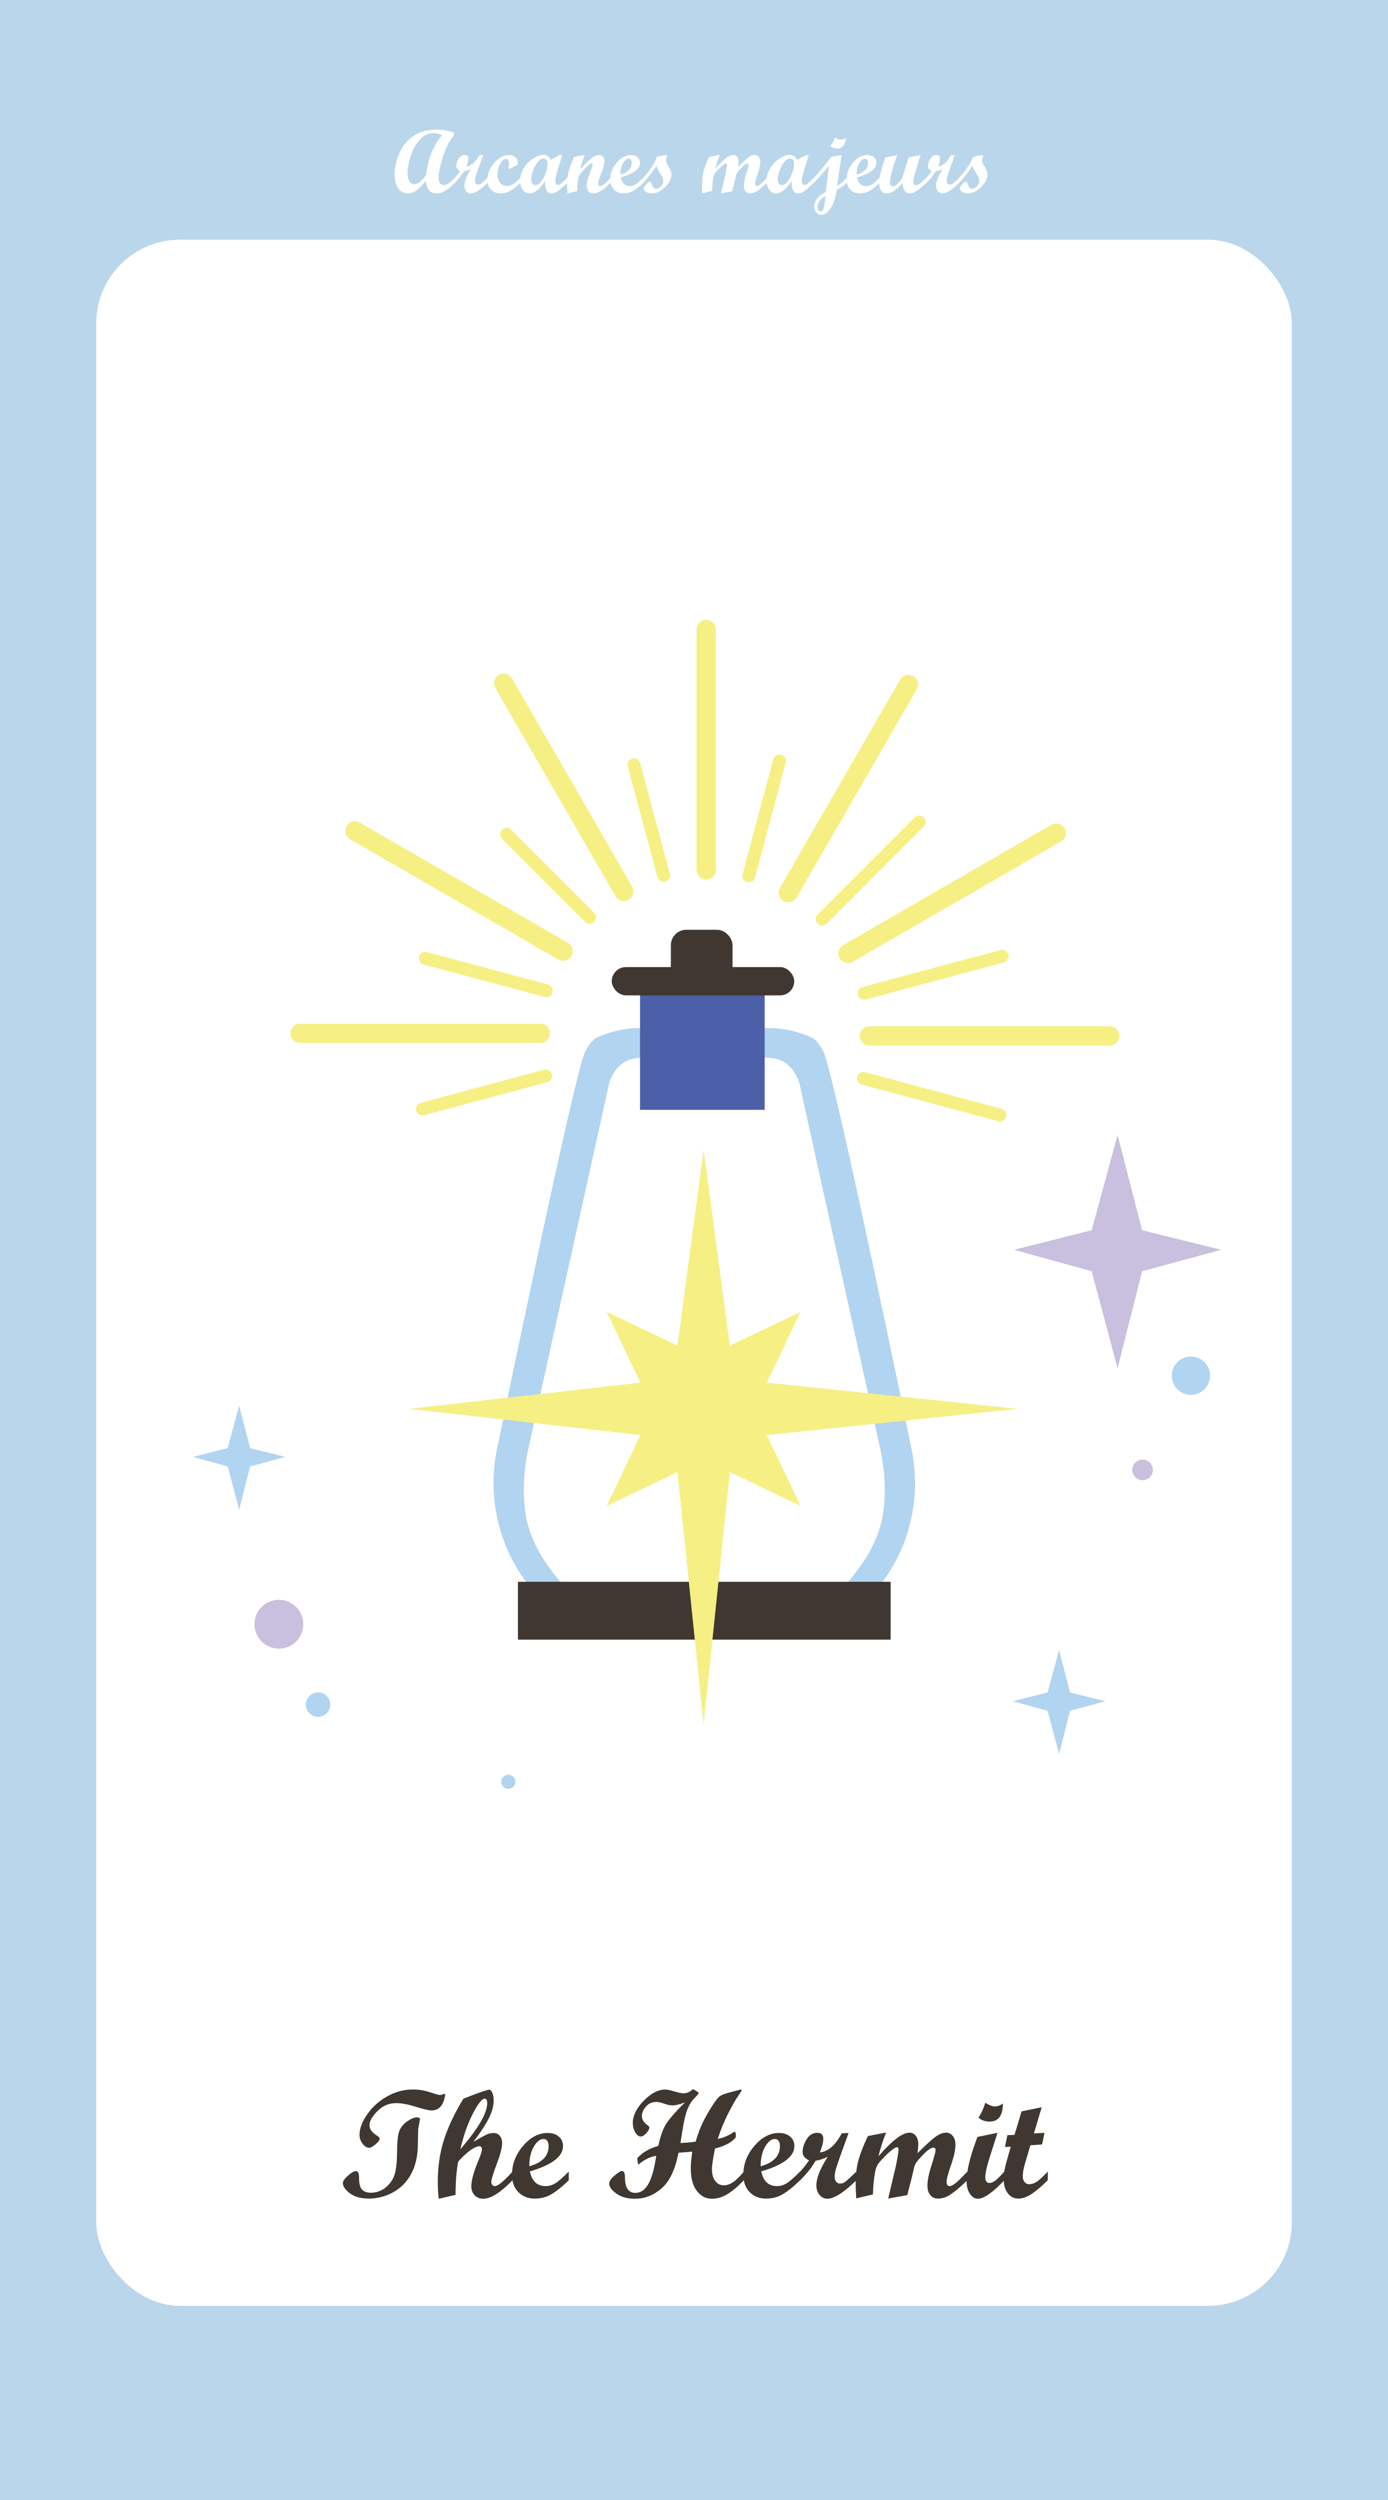 <?xml version="1.0" encoding="UTF-8"?><svg xmlns="http://www.w3.org/2000/svg" viewBox="0 0 1080 1944"><defs><style>.cls-1{fill:#fff;}.cls-2{fill:#f6ef84;}.cls-3{fill:#3f3730;}.cls-4{fill:#4c5fa9;}.cls-5{stroke-width:10px;}.cls-5,.cls-6{fill:none;stroke:#f6ef84;stroke-linecap:round;stroke-miterlimit:10;}.cls-6{stroke-width:15px;}.cls-7{fill:#bad6eb;}.cls-8{fill:#c8c0de;}.cls-9{fill:#b1d4f0;}</style></defs><g id="_배경"><g><rect class="cls-7" width="1080" height="1944"/><rect class="cls-1" x="74.84" y="186.39" width="930.33" height="1606.64" rx="65.21" ry="65.21"/><g><path class="cls-3" d="M324.49,1646.47c1.52,0,2.29,.49,2.29,1.46l-1.41,7.79-.29,14.47c-.2,4.73-.92,9.08-2.17,13.07-1.13,3.71-2.72,7.09-4.75,10.14-1.84,2.81-4.04,5.29-6.62,7.44-2.38,1.99-5,3.67-7.85,5.04-2.66,1.25-5.45,2.19-8.38,2.81-2.7,.62-5.41,.94-8.14,.94-6.37,0-11.36-1.38-14.97-4.13-3.61-2.75-5.42-5.42-5.42-8,0-1.48,1.34-3.4,4.01-5.74,2.67-2.34,4.7-3.52,6.06-3.52,1.68,0,2.52,1.56,2.52,4.69,0,5.08,.83,8.37,2.49,9.87,1.66,1.5,3.88,2.26,6.65,2.26,4.49,0,8.43-1.43,11.81-4.28,3.38-2.85,5.65-6.26,6.83-10.22,1.17-3.96,1.78-9.81,1.82-17.55,.04-7.73,.62-13.06,1.73-15.97,1.11-2.91,3.15-5.4,6.12-7.47,2.97-2.07,5.53-3.11,7.68-3.11Zm21.97-17.99c-1.13,8.4-4.71,12.6-10.72,12.6-2.11,0-6.15-.95-12.13-2.84-5.98-1.89-11.13-2.84-15.47-2.84-5.59,0-10.42,2.07-14.5,6.22-4.08,4.15-6.12,7.77-6.12,10.86s1.88,5.69,5.62,8.04c1.52,.98,2.29,1.86,2.29,2.64,0,1.06-1.08,2.48-3.25,4.28s-3.8,2.7-4.89,2.7c-1.84,0-3.55-1.05-5.16-3.16-1.6-2.11-2.4-4.41-2.4-6.91,0-4.84,1.97-10.13,5.92-15.85,3.95-5.72,9.1-10.39,15.47-14,6.37-3.61,13.05-5.42,20.04-5.42,4.73,0,9.2,.71,13.42,2.14,4.22,1.43,6.86,2.14,7.91,2.14,.94,0,1.74-.27,2.4-.82l.35-.12,1.23,.35Z"/><path class="cls-3" d="M398.79,1695.34c-9.26,9.61-16.88,14.41-22.85,14.41-2.66,0-4.85-.91-6.59-2.72-1.74-1.82-2.61-4.11-2.61-6.88,0-4.69,1.8-11.29,5.39-19.8,1.91-4.61,2.87-7.62,2.87-9.02,0-1.6-.76-2.4-2.29-2.4s-3.83,1.06-6.8,3.19c-2.97,2.13-6.09,5.03-9.38,8.7-1.37,7.19-2.05,15.82-2.05,25.9l-13.07,3.05c-.51-4.1-.76-8.55-.76-13.36,0-11.64,1.6-22.48,4.8-32.52,3.2-10.04,8.24-20.68,15.12-31.93,5.12-2.07,9.58-3.76,13.39-5.07,3.81-1.31,5.99-1.96,6.53-1.96,1.02,0,1.88,.82,2.58,2.46s1.05,3.69,1.05,6.15c0,4.14-1.27,8.72-3.81,13.74-2.54,5.02-6.52,11.08-11.95,18.19,5.2-3.01,8.66-4.9,10.38-5.68,1.72-.78,3.48-1.17,5.28-1.17,1.99,0,3.61,.71,4.84,2.14s1.85,3.31,1.85,5.66c0,3.52-1.4,8.97-4.2,16.35-2.8,7.38-4.2,12.01-4.2,13.88,0,.86,.26,1.62,.79,2.29s1.14,1,1.84,1c2.5,0,7.11-3.77,13.82-11.31v6.74Zm-40.61-24.02c13.95-16.21,20.92-28.16,20.92-35.86,0-2.34-.64-3.52-1.93-3.52-2.15,0-5.21,3.85-9.2,11.54-3.98,7.7-7.25,16.97-9.79,27.83Z"/><path class="cls-3" d="M442.56,1695.34c-4.96,4.88-9.41,8.49-13.36,10.81-3.95,2.32-8.3,3.49-13.07,3.49-5.31,0-9.6-1.7-12.86-5.1-3.26-3.4-4.89-7.87-4.89-13.42,0-8.28,2.87-15.77,8.61-22.47,5.74-6.7,12.11-10.05,19.1-10.05,3.63,0,6.54,.94,8.73,2.81,2.19,1.88,3.28,4.34,3.28,7.38,0,8.09-8.59,14.65-25.78,19.69,1.56,7.62,5.64,11.43,12.25,11.43,2.58,0,5.04-.69,7.38-2.08,2.34-1.39,5.88-4.46,10.61-9.23v6.74Zm-30.7-10.84c10-2.81,15-8.01,15-15.59,0-3.75-1.37-5.62-4.1-5.62-2.58,0-5.04,1.96-7.38,5.89s-3.52,9.03-3.52,15.32Z"/><path class="cls-3" d="M578.79,1695.4c-4.77,4.94-9.09,8.57-12.98,10.88-3.89,2.31-7.88,3.47-11.98,3.47-4.61,0-8.49-2.03-11.63-6.09-3.14-4.06-4.72-10-4.72-17.81,0-3.24,.4-7.48,1.2-12.71-5.83,.47-9.41,.74-10.74,.82-2.47,12.89-6.8,22.08-13,27.57-6.19,5.49-13.19,8.23-21,8.23-5.78,0-10.55-1.34-14.3-4.01s-5.62-5.26-5.62-7.76c0-1.84,1.4-3.93,4.19-6.3,2.79-2.36,4.72-3.54,5.77-3.54,1.52,0,2.29,1.64,2.29,4.92,0,8.09,2.71,12.13,8.14,12.13,3.98,0,7.29-2.23,9.93-6.68s4.73-11.84,6.28-22.15c-4.68,.67-9.33,2.95-13.93,6.86-.31-.43-.58-2.11-.82-5.04,4.11-4.53,9.55-7.7,16.32-9.49,1.35-6.33,3.05-11.48,5.12-15.47,2.07-3.98,7.32-10.14,15.76-18.46-4.06,1.6-7.38,2.4-9.96,2.4-1.68,0-3.78-.45-6.3-1.35-2.52-.9-4.54-1.35-6.06-1.35-3.32,0-6.04,1.2-8.14,3.6s-3.16,4.85-3.16,7.35,1.33,4.79,3.98,6.86c1.21,.74,1.82,1.45,1.82,2.11,0,1.17-.78,2.63-2.34,4.37-1.56,1.74-3.03,2.61-4.39,2.61-1.52,0-2.93-1.08-4.22-3.25s-1.93-4.56-1.93-7.18c0-5.78,2.83-11.58,8.5-17.4,5.66-5.82,11.29-8.73,16.88-8.73,1.21,0,3.55,.5,7.03,1.49,3.48,1,5.84,1.49,7.09,1.49,2.5,0,4.94-1.09,7.32-3.28,2.97,1.56,4.45,2.54,4.45,2.93,0,.55-1.18,2-3.54,4.37-2.36,2.36-4.29,5.73-5.82,10.11-1.52,4.38-3.12,12.54-4.79,24.49,4.49-.2,8.41-.55,11.77-1.05,1.78-6.05,3.7-11.15,5.77-15.29,2.07-4.14,4.44-8.31,7.12-12.51,2.67-4.2,4.73-6.77,6.15-7.71,1.43-.94,4.45-2.01,9.08-3.22,4.63-1.21,6.96-1.82,7-1.82,.47,0,.7,.12,.7,.35,0,.59-.88,2.1-2.63,4.54-1.75,2.44-4.28,6.84-7.57,13.19-3.29,6.35-6.09,13.12-8.38,20.3,4.22-.7,8.54-2.58,12.96-5.62,.51,.23,.82,.58,.94,1.03,.12,.45,.18,1.57,.18,3.37-3.35,4.06-8.75,6.95-16.19,8.67-1.61,7.62-2.41,13.02-2.41,16.18,0,3.83,.84,6.86,2.52,9.11,1.68,2.25,3.92,3.37,6.73,3.37,2.26,0,4.54-.73,6.82-2.19,2.28-1.46,5.2-4.26,8.75-8.42v6.74Z"/><path class="cls-3" d="M622.56,1695.34c-4.96,4.88-9.41,8.49-13.36,10.81-3.95,2.32-8.3,3.49-13.07,3.49-5.31,0-9.6-1.7-12.86-5.1-3.26-3.4-4.89-7.87-4.89-13.42,0-8.28,2.87-15.77,8.61-22.47,5.74-6.7,12.11-10.05,19.1-10.05,3.63,0,6.54,.94,8.73,2.81,2.19,1.88,3.28,4.34,3.28,7.38,0,8.09-8.59,14.65-25.78,19.69,1.56,7.62,5.64,11.43,12.25,11.43,2.58,0,5.04-.69,7.38-2.08,2.34-1.39,5.88-4.46,10.61-9.23v6.74Zm-30.7-10.84c10-2.81,15-8.01,15-15.59,0-3.75-1.37-5.62-4.1-5.62-2.58,0-5.04,1.96-7.38,5.89s-3.52,9.03-3.52,15.32Z"/><path class="cls-3" d="M666.39,1695.34c-9.81,9.61-17.36,14.41-22.68,14.41-2.38,0-4.39-1.01-6.04-3.02s-2.46-4.5-2.46-7.47c0-5.51,2.95-12.89,8.85-22.15-2.89,1.49-6.06,2.52-9.49,3.11-2.54,4.69-6.52,9.73-11.95,15.12h-1.35v-5.27c3.05-3.16,5.8-6.56,8.26-10.2-3.36-1.48-5.04-3.69-5.04-6.62s1.03-6.22,3.08-9.64c2.05-3.42,4.87-5.13,8.47-5.13,3.05,0,4.57,1.56,4.57,4.69,0,2.46-.88,5.98-2.64,10.55,6.48-.7,12.15-5.66,16.99-14.88l5.33-.23-5.45,15c-2.27,6.33-3.73,10.63-4.39,12.92-.67,2.29-1,4.31-1,6.06,0,1.64,.38,2.95,1.14,3.93,.76,.98,1.79,1.46,3.08,1.46,1.41,0,2.75-.48,4.04-1.44,1.29-.96,4.18-3.6,8.67-7.94v6.74Z"/><path class="cls-3" d="M752.7,1695.34c-4.88,4.77-9.06,8.34-12.54,10.72-3.48,2.38-6.86,3.57-10.14,3.57-2.58,0-4.62-.89-6.12-2.67-1.5-1.78-2.26-4.17-2.26-7.18,0-4.22,1.05-9.57,3.16-16.05,2.11-6.48,3.16-10.43,3.16-11.84,0-1.25-.64-1.88-1.93-1.88-.39,0-.86,.14-1.41,.41-.59,.27-1.25,.67-1.99,1.17-.74,.55-1.54,1.21-2.4,1.99-.86,.78-1.76,1.68-2.69,2.7-1.02,1.02-2.03,2.13-3.05,3.34-1.72,2.03-2.73,3.73-3.05,5.1l-1.95,8.38-3.54,13.83-14.84,2.69,5.68-24.14c.43-1.76,.94-4.34,1.52-7.73s.88-5.43,.88-6.09c0-1.33-.45-1.99-1.35-1.99-.27,0-.67,.14-1.17,.41-.59,.27-1.25,.68-1.99,1.23-.86,.62-1.78,1.37-2.75,2.23-1.05,.94-2.19,2.01-3.4,3.22-1.29,1.29-2.62,2.72-3.98,4.28-1.88,2.11-3.05,4.57-3.52,7.38-.62,3.36-1.05,6.37-1.29,9.02-.27,2.66-.43,5.62-.47,8.91l-13.01,3.11c-.31-4.49-.47-8.24-.47-11.25,0-7.15,.74-13.37,2.23-18.66,1.48-5.29,3.91-11.47,7.27-18.54l14.18-2.75c-2.54,6.37-4.51,12.52-5.92,18.46,10.51-12.23,18.55-18.34,24.14-18.34,2.03,0,3.68,.83,4.95,2.49,1.27,1.66,1.9,3.84,1.9,6.53,0,1.25-.2,3.55-.59,6.91,6.6-6.6,11.34-10.91,14.21-12.92,2.87-2.01,5.52-3.02,7.94-3.02,2.15,0,3.91,.86,5.28,2.58,1.37,1.72,2.05,3.91,2.05,6.56,0,4.18-1.15,9.55-3.45,16.12-2.3,6.56-3.45,10.9-3.45,13.01s.8,3.28,2.4,3.28c1.01,0,2.43-.67,4.24-2.02,1.81-1.35,4.98-4.44,9.51-9.29v6.74Z"/><path class="cls-3" d="M781.52,1695.34c-9.14,9.61-15.98,14.41-20.51,14.41-2.5,0-4.61-1.28-6.33-3.84-1.72-2.56-2.58-5.77-2.58-9.64,0-8.32,2.81-19.84,8.44-34.57l14.88-3.11h.7l-5.86,18.34c-2.42,7.58-3.63,12.99-3.63,16.23,0,1.29,.28,2.33,.85,3.13,.57,.8,1.28,1.2,2.14,1.2,1.52,0,3.06-.56,4.6-1.67,1.54-1.11,3.97-3.52,7.29-7.24v6.74Zm-1.17-59.65c0,9.38-3.46,14.06-10.37,14.06-3.36,0-6.23-1.02-8.61-3.05,2.26-3.44,4.02-7.3,5.27-11.6,3.08,1.91,5.57,2.87,7.44,2.87,2.11,0,4.2-.76,6.27-2.29Z"/><path class="cls-3" d="M815.27,1695.34c-4.92,4.88-9.18,8.49-12.77,10.81-3.59,2.32-7.01,3.49-10.25,3.49s-6.08-1.42-8.17-4.25c-2.09-2.83-3.13-6.55-3.13-11.16,0-4.06,1-9.43,3.01-16.09l2.49-8.87-4.5,.23,1.88-9.2,5.57-.23,5.5-18.28,15.65-3.21-6.06,20.38,8.27-.47-1.94,9.02-9.09,.7-3.9,13.13c-1.36,4.56-2.03,8.19-2.03,10.89,0,1.84,.46,3.33,1.38,4.49s2.1,1.73,3.55,1.73c2,0,3.97-.63,5.93-1.9,1.96-1.27,4.83-3.92,8.63-7.94v6.74Z"/></g><g><path class="cls-1" d="M353.98,142.06c-5.24,5.58-10.05,8.37-14.42,8.37-2.42,0-4.33-.85-5.74-2.56s-2.2-4.15-2.36-7.31c-2.76,3.35-5.2,5.83-7.33,7.45s-4.4,2.43-6.82,2.43c-3.1,0-5.59-1.34-7.47-4.02-1.88-2.68-2.82-6.25-2.82-10.72,0-5.33,1.23-10.83,3.69-16.49,2.46-5.66,6.11-10.13,10.94-13.42s10.69-4.92,17.57-4.92c5.15,0,9.81,.7,13.98,2.08v2.26c-3.4,3.96-6.24,9.51-8.53,16.65-2.29,7.13-3.44,12.57-3.44,16.3,0,1.82,.37,3.24,1.11,4.24,.74,1,1.77,1.5,3.09,1.5,2.37,0,5.22-1.93,8.54-5.78v3.93Zm-9.95-36.85c-2.1-1.14-4.35-1.71-6.77-1.71-3.81,0-7.24,1.59-10.29,4.77s-5.46,7.39-7.23,12.63c-1.77,5.24-2.65,9.79-2.65,13.64,0,2.58,.5,4.67,1.49,6.27,.99,1.61,2.26,2.41,3.81,2.41,2.69,0,5.78-2.45,9.26-7.35,1.44-12.85,5.56-23.07,12.37-30.66Z"/><path class="cls-1" d="M379.51,142.03c-5.72,5.61-10.13,8.41-13.23,8.41-1.39,0-2.56-.59-3.52-1.76s-1.44-2.63-1.44-4.36c0-3.21,1.72-7.52,5.16-12.92-1.69,.87-3.53,1.47-5.54,1.81-1.48,2.73-3.8,5.67-6.97,8.82h-.79v-3.08c1.78-1.85,3.38-3.83,4.82-5.95-1.96-.87-2.94-2.15-2.94-3.86s.6-3.63,1.79-5.62c1.2-1.99,2.84-2.99,4.94-2.99,1.78,0,2.67,.91,2.67,2.73,0,1.44-.51,3.49-1.54,6.15,3.78-.41,7.09-3.3,9.91-8.68l3.11-.14-3.18,8.75c-1.32,3.69-2.18,6.2-2.56,7.54-.39,1.33-.58,2.51-.58,3.54,0,.96,.22,1.72,.67,2.29,.44,.57,1.04,.85,1.79,.85,.82,0,1.61-.28,2.36-.84,.75-.56,2.44-2.1,5.06-4.63v3.93Z"/><path class="cls-1" d="M405.08,142.03c-2.92,2.87-5.59,4.98-8.02,6.32-2.43,1.34-4.96,2.02-7.61,2.02-2.96,0-5.41-.96-7.33-2.89-1.93-1.93-2.89-4.37-2.89-7.33,0-4.85,1.77-9.34,5.31-13.45,3.54-4.11,7.38-6.17,11.5-6.17,2.03,0,3.68,.56,4.96,1.69s1.91,2.59,1.91,4.39c0,.64-.12,1.12-.36,1.44-.24,.32-.69,.64-1.35,.96l-3.96,1.88c-.48,.23-.83,.34-1.06,.34-.32,0-.48-.23-.48-.68,0-.18,.07-.78,.21-1.79,.14-1.01,.21-1.63,.21-1.86,0-1-.21-1.81-.63-2.43s-.99-.92-1.69-.92c-1.66,0-3.19,1.23-4.56,3.69-1.38,2.46-2.07,5.26-2.07,8.41,0,2.71,.65,4.88,1.95,6.49,1.3,1.62,3.03,2.43,5.2,2.43,1.85,0,3.58-.53,5.21-1.59s3.48-2.68,5.55-4.87v3.93Z"/><path class="cls-1" d="M441.58,142.03c-3.65,3.46-6.26,5.72-7.83,6.77s-3.08,1.57-4.51,1.57c-3.6,0-5.3-3.18-5.09-9.54-2.28,3.26-4.38,5.66-6.31,7.21s-3.91,2.32-5.96,2.32-3.71-.94-5.11-2.82c-1.4-1.88-2.1-4.19-2.1-6.92,0-3.42,.94-6.68,2.82-9.78,1.88-3.1,4.29-5.61,7.23-7.52s5.54-2.87,7.79-2.87c2.85,0,4.84,1.31,5.98,3.93l6.99-3.86h1.92l-3.02,10.02c-1.55,5.04-2.33,8.49-2.33,10.36s.69,2.94,2.08,2.94c.89,0,1.87-.47,2.94-1.42,1.07-.95,2.57-2.39,4.51-4.32v3.93Zm-25.02,1.88c2.28,0,4.43-1.94,6.44-5.83,2.02-3.88,3.02-7.47,3.02-10.75,0-1.28-.29-2.27-.85-2.99-.57-.72-1.33-1.08-2.29-1.08-2.28,0-4.44,1.94-6.48,5.81-2.04,3.87-3.06,7.44-3.06,10.7,0,1.23,.3,2.23,.91,2.99,.6,.76,1.37,1.15,2.31,1.15Z"/><path class="cls-1" d="M475.11,142.03c-5.26,5.56-9.78,8.34-13.54,8.34-1.53,0-2.76-.54-3.69-1.61s-1.4-2.51-1.4-4.31c0-2.44,1-6.16,3.01-11.18,1.07-2.69,1.61-4.4,1.61-5.13s-.29-1.09-.85-1.09c-.32,0-.74,.16-1.27,.48-.48,.32-1.04,.76-1.67,1.33-.57,.52-1.21,1.16-1.91,1.91-.62,.64-1.28,1.37-1.98,2.19l-1.91,2.22c-.84,1.03-1.37,2.11-1.57,3.25-.34,1.94-.57,3.71-.68,5.33-.07,1.21-.1,2.84-.1,4.89l-7.55,1.78c-.25-3.08-.38-5.37-.38-6.87,0-3.67,.43-7.14,1.28-10.42,.86-3.28,2.23-6.97,4.12-11.07l8.34-1.61c-1.75,4.72-2.9,8.43-3.45,11.14,3.73-4.17,6.7-7.06,8.89-8.66,2.19-1.61,4.14-2.41,5.85-2.41,1.16,0,2.13,.44,2.9,1.31,.77,.88,1.16,1.97,1.16,3.29,0,2.18-.98,5.78-2.94,10.8-1.34,3.44-2.02,5.68-2.02,6.7,0,1.37,.56,2.06,1.68,2.06,1.67,0,4.36-2.2,8.09-6.6v3.93Z"/><path class="cls-1" d="M500.64,142.03c-2.89,2.85-5.49,4.95-7.79,6.31-2.3,1.36-4.84,2.03-7.62,2.03-3.1,0-5.6-.99-7.5-2.97s-2.85-4.59-2.85-7.83c0-4.83,1.67-9.2,5.02-13.11,3.35-3.91,7.06-5.86,11.14-5.86,2.12,0,3.82,.55,5.09,1.64,1.28,1.09,1.91,2.53,1.91,4.31,0,4.72-5.01,8.54-15.04,11.48,.91,4.44,3.29,6.67,7.14,6.67,1.5,0,2.94-.4,4.31-1.21,1.37-.81,3.43-2.6,6.19-5.38v3.93Zm-17.91-6.32c5.83-1.64,8.75-4.67,8.75-9.09,0-2.19-.8-3.28-2.39-3.28-1.5,0-2.94,1.15-4.31,3.44s-2.05,5.27-2.05,8.94Z"/><path class="cls-1" d="M511.17,122c1.57-.41,3.15-.75,4.75-1.01,1.6-.26,2.55-.39,2.87-.39,.23,0,.34,.09,.34,.27,0,.34-.09,.69-.27,1.06-.37,1.05-.55,2.05-.55,3.01,0,1.18,.69,2.8,2.05,4.85s2.05,3.96,2.05,5.71c0,3.49-1.67,6.85-5.01,10.08-3.34,3.24-6.8,4.85-10.38,4.85-1.55,0-2.96-.41-4.24-1.23s-1.91-1.7-1.91-2.63c0-.55,.63-1.58,1.9-3.11,1.26-1.53,2.17-2.29,2.72-2.29,.73,0,1.38,.93,1.95,2.8,.57,1.87,1.55,2.8,2.94,2.8s2.7-.64,3.91-1.93,1.83-2.67,1.83-4.15c0-1.44-.77-3.35-2.32-5.74-1.55-2.39-2.58-4.4-3.08-6.02-2.64,4.26-5.99,8.62-10.05,13.09h-.79v-3.08c5.58-5.95,9.34-11.6,11.28-16.95Z"/><path class="cls-1" d="M596.89,142.03c-2.85,2.78-5.29,4.87-7.31,6.25-2.03,1.39-4,2.08-5.91,2.08-1.5,0-2.7-.52-3.57-1.56s-1.31-2.43-1.31-4.19c0-2.46,.62-5.58,1.85-9.37,1.23-3.78,1.85-6.08,1.85-6.9,0-.73-.38-1.09-1.13-1.09-.23,0-.5,.08-.82,.24-.34,.16-.73,.39-1.16,.68-.43,.32-.9,.71-1.4,1.16-.5,.46-1.03,.98-1.57,1.57-.59,.59-1.18,1.24-1.78,1.95-1,1.19-1.59,2.18-1.78,2.97l-1.14,4.89-2.07,8.07-8.66,1.57,3.32-14.08c.25-1.03,.55-2.53,.89-4.51s.51-3.17,.51-3.55c0-.77-.26-1.16-.79-1.16-.16,0-.39,.08-.68,.24-.34,.16-.73,.4-1.16,.72-.5,.36-1.04,.8-1.61,1.3-.62,.55-1.28,1.17-1.98,1.88-.75,.75-1.53,1.58-2.32,2.5-1.09,1.23-1.78,2.67-2.05,4.31-.37,1.96-.62,3.71-.75,5.26-.16,1.55-.25,3.28-.27,5.2l-7.59,1.81c-.18-2.62-.27-4.81-.27-6.56,0-4.17,.43-7.8,1.3-10.89,.87-3.09,2.28-6.69,4.24-10.82l8.27-1.61c-1.48,3.71-2.63,7.3-3.45,10.77,6.13-7.13,10.82-10.7,14.08-10.7,1.18,0,2.15,.48,2.89,1.45,.74,.97,1.11,2.24,1.11,3.81,0,.73-.11,2.07-.34,4.03,3.85-3.85,6.62-6.36,8.29-7.54,1.67-1.17,3.22-1.76,4.63-1.76,1.25,0,2.28,.5,3.08,1.5,.8,1,1.2,2.28,1.2,3.83,0,2.44-.67,5.57-2.01,9.4-1.34,3.83-2.01,6.36-2.01,7.59s.46,1.91,1.4,1.91c.59,0,1.42-.39,2.47-1.18,1.06-.79,2.9-2.59,5.54-5.42v3.93Z"/><path class="cls-1" d="M633.4,142.03c-3.65,3.46-6.26,5.72-7.83,6.77s-3.08,1.57-4.51,1.57c-3.6,0-5.3-3.18-5.09-9.54-2.28,3.26-4.38,5.66-6.31,7.21s-3.91,2.32-5.96,2.32-3.71-.94-5.11-2.82c-1.4-1.88-2.1-4.19-2.1-6.92,0-3.42,.94-6.68,2.82-9.78,1.88-3.1,4.29-5.61,7.23-7.52s5.54-2.87,7.79-2.87c2.85,0,4.84,1.31,5.98,3.93l6.99-3.86h1.92l-3.02,10.02c-1.55,5.04-2.33,8.49-2.33,10.36s.69,2.94,2.08,2.94c.89,0,1.87-.47,2.94-1.42,1.07-.95,2.57-2.39,4.51-4.32v3.93Zm-25.02,1.88c2.28,0,4.43-1.94,6.44-5.83,2.02-3.88,3.02-7.47,3.02-10.75,0-1.28-.29-2.27-.85-2.99-.57-.72-1.33-1.08-2.29-1.08-2.28,0-4.44,1.94-6.48,5.81-2.04,3.87-3.06,7.44-3.06,10.7,0,1.23,.3,2.23,.91,2.99,.6,.76,1.37,1.15,2.31,1.15Z"/><path class="cls-1" d="M658.93,142.03c-2.15,2.16-4.81,4.1-7.99,5.81-.83,6.22-2.41,11-4.75,14.32-2.34,3.33-4.72,4.99-7.16,4.99-1.53,0-2.83-.63-3.9-1.9s-1.61-2.82-1.61-4.67c0-4.47,3.01-8.23,9.02-11.28l2.53-20.58c-4.74,5.92-8.64,10.36-11.69,13.3h-.79v-3.08c3.03-2.89,7.11-7.68,12.24-14.36l2.12-2.73c2.39-.27,5.07-.72,8.03-1.33-1.01,5.42-2.19,13.43-3.55,24.03,2.1-1.05,4.57-3.18,7.41-6.39l.07,3.86Zm-16.6,10.42c-1.91,.89-3.41,2.09-4.51,3.61-1.1,1.52-1.65,3.07-1.65,4.67,0,1.03,.24,1.9,.72,2.62,.48,.72,1.04,1.08,1.67,1.08,1.57,0,2.6-2.01,3.08-6.02l.69-5.95Zm15.85-45.28c-.43,5.56-2.75,8.34-6.94,8.34-1.96,0-3.69-.66-5.2-1.98,1.98-2.53,3.15-4.72,3.52-6.56,1.82,1.12,3.34,1.67,4.55,1.67,1.37,0,2.72-.49,4.07-1.47Z"/><path class="cls-1" d="M684.49,142.03c-2.89,2.85-5.49,4.95-7.79,6.31s-4.84,2.03-7.62,2.03c-3.1,0-5.6-.99-7.5-2.97s-2.85-4.59-2.85-7.83c0-4.83,1.68-9.2,5.03-13.11,3.35-3.91,7.06-5.86,11.14-5.86,2.12,0,3.82,.55,5.09,1.64s1.91,2.53,1.91,4.31c0,4.72-5.01,8.54-15.04,11.48,.91,4.44,3.29,6.67,7.14,6.67,1.5,0,2.94-.4,4.31-1.21,1.37-.81,3.43-2.6,6.19-5.38v3.93Zm-17.91-6.32c5.83-1.64,8.75-4.67,8.75-9.09,0-2.19-.8-3.28-2.39-3.28-1.5,0-2.94,1.15-4.31,3.44s-2.05,5.27-2.05,8.94Z"/><path class="cls-1" d="M721,142.03c-3.01,2.85-5.53,4.95-7.55,6.31-2.03,1.36-3.85,2.03-5.47,2.03-1.8,0-3.19-.72-4.15-2.15s-1.45-3.38-1.45-5.84c-2.51,2.76-4.75,4.79-6.73,6.1s-3.92,1.97-5.81,1.97c-1.73,0-3.12-.72-4.17-2.15s-1.57-3.38-1.57-5.84c0-4.74,1.6-11.42,4.79-20.03l9.13-1.82c-3.75,10.92-5.63,17.93-5.64,21.03,0,2.19,.82,3.28,2.46,3.28,1.19,0,2.65-.96,4.41-2.89,1.75-1.93,2.85-3.61,3.28-5.04l4.48-14.56,9.3-1.88c-2.15,6.86-3.62,11.68-4.42,14.46-.8,2.78-1.2,4.73-1.2,5.85,0,2.14,.73,3.21,2.19,3.21,1.19,0,2.94-1.08,5.27-3.25l2.87-2.7v3.93Z"/><path class="cls-1" d="M746.53,142.03c-5.72,5.61-10.13,8.41-13.23,8.41-1.39,0-2.56-.59-3.52-1.76s-1.44-2.63-1.44-4.36c0-3.21,1.72-7.52,5.16-12.92-1.69,.87-3.53,1.47-5.54,1.81-1.48,2.73-3.8,5.67-6.97,8.82h-.79v-3.08c1.78-1.85,3.38-3.83,4.82-5.95-1.96-.87-2.94-2.15-2.94-3.86s.6-3.63,1.79-5.62c1.2-1.99,2.84-2.99,4.94-2.99,1.78,0,2.67,.91,2.67,2.73,0,1.44-.51,3.49-1.54,6.15,3.78-.41,7.09-3.3,9.91-8.68l3.11-.14-3.18,8.75c-1.32,3.69-2.18,6.2-2.56,7.54-.39,1.33-.58,2.51-.58,3.54,0,.96,.22,1.72,.67,2.29,.44,.57,1.04,.85,1.79,.85,.82,0,1.61-.28,2.36-.84,.75-.56,2.44-2.1,5.06-4.63v3.93Z"/><path class="cls-1" d="M757.06,122c1.57-.41,3.15-.75,4.75-1.01,1.6-.26,2.55-.39,2.87-.39,.23,0,.34,.09,.34,.27,0,.34-.09,.69-.27,1.06-.37,1.05-.55,2.05-.55,3.01,0,1.18,.69,2.8,2.05,4.85s2.05,3.96,2.05,5.71c0,3.49-1.67,6.85-5.01,10.08-3.34,3.24-6.8,4.85-10.38,4.85-1.55,0-2.96-.41-4.24-1.23s-1.91-1.7-1.91-2.63c0-.55,.63-1.58,1.9-3.11,1.26-1.53,2.17-2.29,2.72-2.29,.73,0,1.38,.93,1.95,2.8,.57,1.87,1.55,2.8,2.94,2.8s2.7-.64,3.91-1.93,1.83-2.67,1.83-4.15c0-1.44-.77-3.35-2.32-5.74-1.55-2.39-2.58-4.4-3.08-6.02-2.64,4.26-5.99,8.62-10.05,13.09h-.79v-3.08c5.58-5.95,9.34-11.6,11.28-16.95Z"/></g></g></g><g id="_반짝이"><polygon class="cls-8" points="869.57 882.53 888.66 956.62 950.15 971.84 888.66 988.54 869.57 1064 849.45 988.54 788.99 971.84 849.45 956.62 869.57 882.53"/><polygon class="cls-9" points="186.09 1093.01 194.61 1126.08 222.05 1132.87 194.61 1140.32 186.09 1174 177.11 1140.32 150.13 1132.87 177.11 1126.08 186.09 1093.01"/><polygon class="cls-9" points="824.09 1283.01 832.61 1316.08 860.05 1322.87 832.61 1330.32 824.09 1364 815.11 1330.32 788.13 1322.87 815.11 1316.08 824.09 1283.01"/><circle class="cls-9" cx="926.66" cy="1069.72" r="14.88"/><circle class="cls-8" cx="217" cy="1263" r="19"/><circle class="cls-9" cx="247.5" cy="1325.5" r="9.5"/><circle class="cls-9" cx="395.5" cy="1385.5" r="5.5"/><circle class="cls-8" cx="889" cy="1143" r="8"/></g><g id="_은둔자"><path class="cls-9" d="M576,802.5c.39-.11,.89-.25,1.49-.4,0,0,1.04-.27,2.07-.51,6.89-1.61,18.06-3.29,31.44-1.08,9.25,1.52,16.7,4.42,22,7,0,0,4.97,4.13,8,11,8.82,20,63.82,286.69,68,307,1.51,6.89,3.03,16.5,3,28-.06,25.09-7.43,43.95-11,52-9.22,20.78-21.94,34.51-30,42-7.67,0-16.33-1.5-24-1.5,16.88-20.45,25.73-30.96,32-44,7.53-15.66,8.37-25.84,9-33,1.47-16.72-1-33-3-42-20.67-94-41.83-188.5-62.5-282.5-.48-2.37-1.52-6.08-4-10-1.28-2.03-3.95-6.15-9-9-4.26-2.41-8.12-2.72-12-3-4.43-.32-11.92-.23-21,3-.17-7.67-.33-15.33-.5-23Z"/><path class="cls-9" d="M520,802.5c-.39-.11-.89-.25-1.49-.4,0,0-1.04-.27-2.07-.51-6.89-1.61-18.06-3.29-31.44-1.08-9.25,1.52-16.7,4.42-22,7,0,0-4.97,4.13-8,11-8.82,20-63.82,286.69-68,307-1.51,6.89-3.03,16.5-3,28,.06,25.09,7.43,43.95,11,52,9.22,20.78,21.94,34.51,30,42,7.67,0,16.33-1.5,24-1.5-16.88-20.45-25.73-30.96-32-44-7.53-15.66-8.37-25.84-9-33-1.47-16.72,1-33,3-42,20.67-94,41.83-188.5,62.5-282.5,.48-2.37,1.52-6.08,4-10,1.28-2.03,3.95-6.15,9-9,4.26-2.41,8.12-2.72,12-3,4.43-.32,11.92-.23,21,3,.17-7.67,.33-15.33,.5-23Z"/><rect class="cls-4" x="498" y="770" width="97" height="93"/><rect class="cls-3" x="403" y="1230" width="290" height="45"/><polygon class="cls-2" points="547.5 894 567.89 1046.29 622.87 1020.15 596.73 1075.13 791.9 1095.53 596.73 1115.92 622.87 1170.9 567.89 1144.76 547.5 1341 527.1 1144.76 472.13 1170.9 498.26 1115.92 318.1 1095.53 498.26 1075.13 472.13 1020.15 527.1 1046.29 547.5 894"/><rect class="cls-3" x="476" y="752" width="142" height="22" rx="11" ry="11"/><rect class="cls-3" x="522" y="723" width="48" height="45" rx="12" ry="12"/><line class="cls-6" x1="549.5" y1="489.5" x2="549.5" y2="676.5"/><line class="cls-5" x1="493.29" y1="594.59" x2="516.34" y2="680.6"/><line class="cls-6" x1="391.87" y1="531.2" x2="485.37" y2="693.15"/><line class="cls-5" x1="394.21" y1="648.79" x2="458.7" y2="713.28"/><line class="cls-6" x1="276.2" y1="646.13" x2="438.15" y2="739.63"/><line class="cls-5" x1="330.97" y1="745.18" x2="425.12" y2="770.41"/><line class="cls-6" x1="233.5" y1="803.5" x2="420.5" y2="803.5"/><line class="cls-5" x1="328.69" y1="862.36" x2="424.6" y2="836.66"/><line class="cls-5" x1="777.99" y1="867.03" x2="671.88" y2="838.6"/><line class="cls-6" x1="863.5" y1="805.5" x2="676.5" y2="805.5"/><line class="cls-5" x1="779.74" y1="743.57" x2="672.4" y2="772.34"/><line class="cls-6" x1="821.8" y1="647.87" x2="659.85" y2="741.37"/><line class="cls-5" x1="715.21" y1="639.21" x2="639.72" y2="714.7"/><line class="cls-6" x1="706.87" y1="532.2" x2="613.37" y2="694.15"/><line class="cls-5" x1="606.54" y1="591.73" x2="582.59" y2="681.12"/></g></svg>